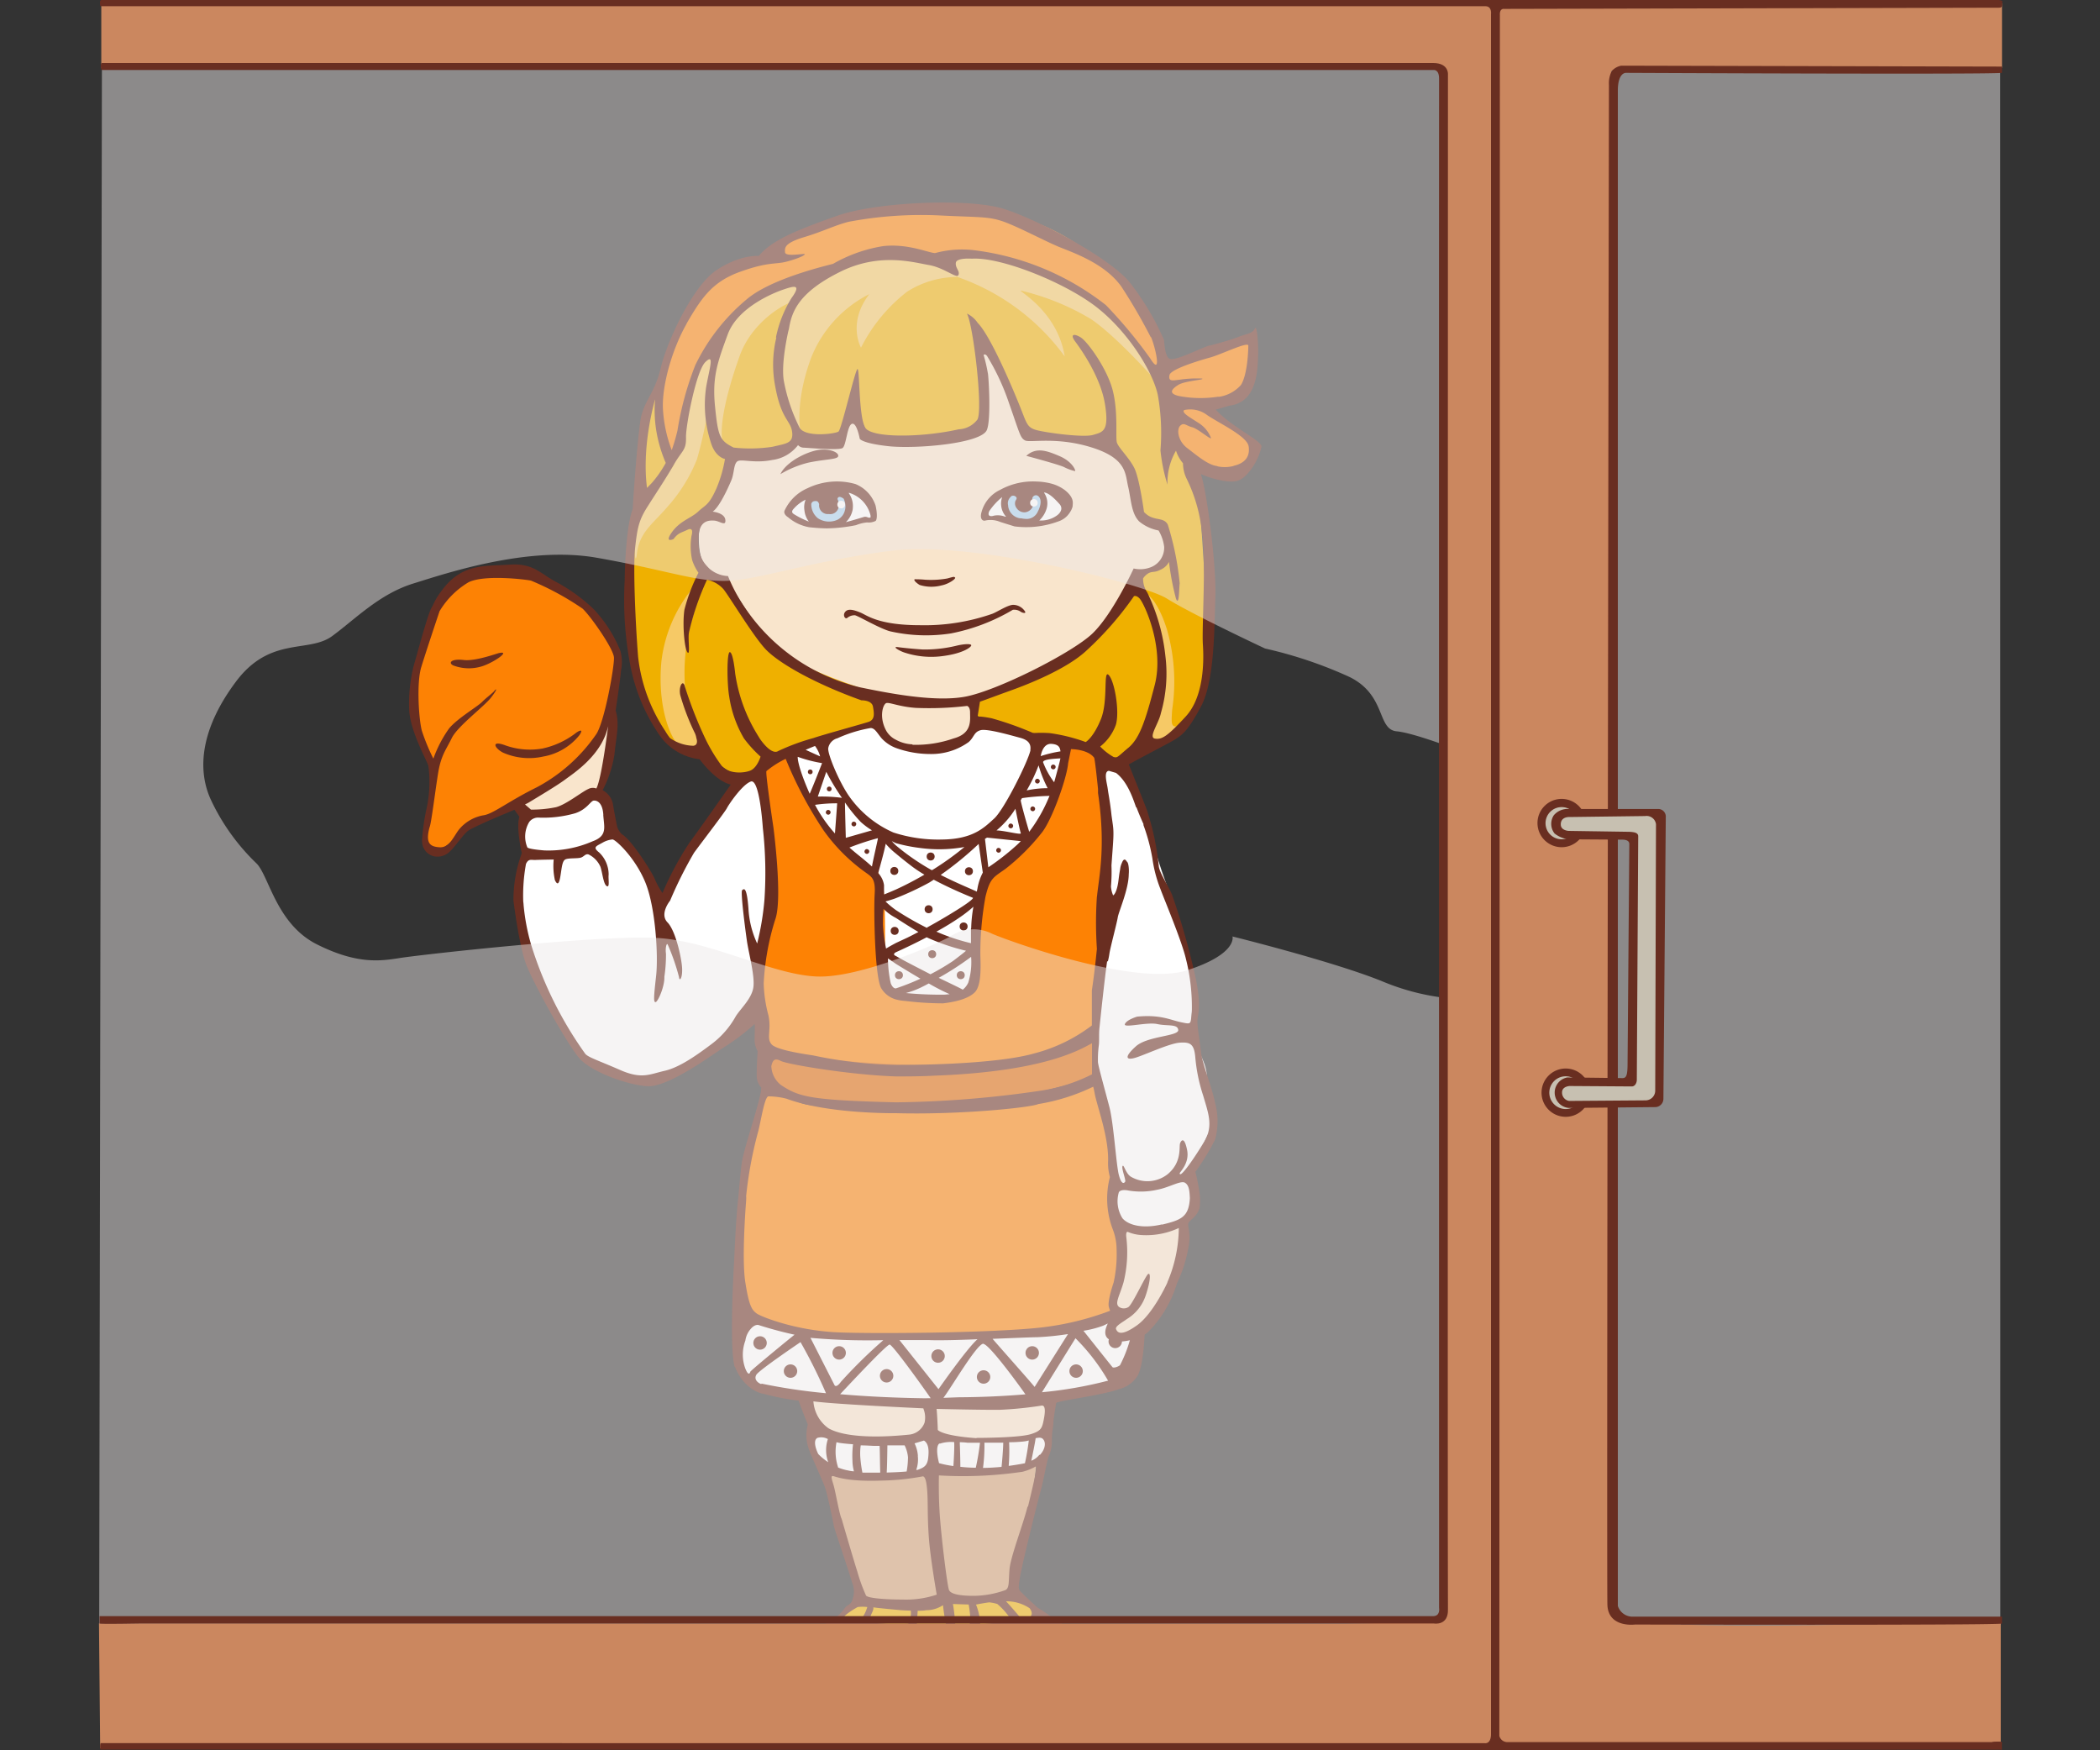 <svg xmlns="http://www.w3.org/2000/svg" width="300" height="250" viewBox="0 0 300 250"><rect x="0" y="0" width="300" height="250" fill="#333333" stroke="none"/><g data-name="Слой 24"><path fill="none" opacity=".48" d="M0 0h300v250H0z"/><path d="M105.32 191s-.19 3.07.64 4.41 1.36 2.84 3.52 3.18 28.88 2.73 38.74 1.53 12.29-2.44 12.5-2.88 2.12-5.32 2.12-5.51-1.25-.72-1.57-.68-3.35.17-3.09-.85 1-1.7.64-1.82-18.35 2.82-30.43 2.52a126 126 0 0 1-21.4-2.44 3.63 3.63 0 0 0-1.67 2.54z" fill="#fff"/><path d="M86.88 102.47a71.87 71.87 0 0 0 1.31-7.37 13.26 13.26 0 0 0-2.33-6.19c-1.12-1.21-7.48-6.7-10.89-7s-9.72-.15-10.97 2.16a89 89 0 0 0-4.37 11.36c0 .81-.81 4.64-.21 5.85s.13 4.13 1 5.51 1.55 2.52 1.4 3.94-1.27 7.93-1.14 9.07.34 2.2 1.06 2.12a8.24 8.24 0 0 0 3.26-2.25c.7-.85 3.56-2.42 5.21-3.22a89.2 89.2 0 0 0 9.07-5c2.2-1.45 6.42-6.65 7.6-8.98z" fill="#fd8204"/><path d="M86.08 112.3s1.55-8 1.36-8.86-2 2.86-3.69 4.41-9.09 6.55-9.28 6.7.25 1.1.42 1.36 3.92-.34 5-.25 5.72-2.87 6.19-3.36z" fill="#f9e5cc"/><path d="M106.89 111.32s-7.46 8-8.73 10.68-3.56 7.21-3.56 7.21-2-4-3-5.59c0 0-2.73-3.73-3.22-4.11s-1.48-4.75-2.29-5.34-4.57 1.83-5.31 1.83-5.23.13-5.55 1a6 6 0 0 0-.42 3.43c.32 1.27-.85 4.87-.68 7s.13 8.88 2.29 12 4.64 8.94 5.76 10.21 5.68 3.56 8.18 4.11 3.54.38 5.38-.55a86.24 86.24 0 0 0 9.92-6.91c1-1.06 1.93-1.59 2.29-3.35s.87-7.52 1.14-8.82a37.3 37.3 0 0 0 .93-6.23c0-1.84-.47-10.45-.76-12.33s-.38-6.33-2.37-4.24z" fill="#fff"/><path d="M104.6 66.19s-.79 4.59-2.33 5.85a5.67 5.67 0 0 0-2.44 4.81c0 2.24.42 4.28 2.31 5.05A3.85 3.85 0 0 1 104 83c.49.7 3.72 6.59 7.29 9.89s14 6.52 14 6.52c.49.07.07 3.3.63 4.56s2.6 3.09 6.73 2.88 5.12-.56 6-2.31a9.14 9.14 0 0 0 .49-4.35l7.93-3c2.67-1.19 11.08-8 11.08-8 1.89-2.45 3.51-6.45 3.86-6.87s3.37-.84 3.79-1.19a5.73 5.73 0 0 0 .7-3.86 3.39 3.39 0 0 0-1.79-2.27s-2-.91-2.88-5.26-3.44-6-4.63-6.31-9.33-.91-9.33-.91c-.35 0-1.33-.77-2-2.67S141.08 50 141.08 50c-1.61-1.89-.49 5.4-.7 7.65s.49 3.93-3.16 4.84-11.15 1.05-12.41.56S122 59.1 122 59.1s-1.29 3.44-3 4.22-4.46-.57-4.46-.57a4.78 4.78 0 0 1-3.65 2.45c-2.78.5-5.8-.48-6.29.99z" fill="#f9e5cc"/><path d="M113.46 107.43l4.83-1.78s6.27-2.6 7-2.16 1.1 2.44 4.45 3.18 5 .36 6-.21 3.09-2.35 3.64-2.67 6.27.42 6.82.72 5.13 1.29 5.38 1.36 1.08.11 1.1.47-2.18 9.21-3.8 11.63-7.4 6.64-7.93 7.43-1.86 5.24-1.5 7.68-.81 8.39-.81 8.39a23 23 0 0 1-8.43 1.1c-2.08-.36-4.17-1.38-4.37-2.5s-.15-13.12-.38-13.77-2-2.23-3.69-3.48-7.33-9.75-8.05-12.33-.26-3.06-.26-3.06z" fill="#fff"/><path d="M96.37 64.67c.63-.38 1.63-3.67 1.82-6.1a18.46 18.46 0 0 1 2.74-8 55.48 55.48 0 0 1 5.4-6.66 15.86 15.86 0 0 1 7.36-3.65c2.6-.49 6.1-2.45 9-3.3s7.29-1.33 10.45.07a9.47 9.47 0 0 1 5.12-.84 56.28 56.28 0 0 1 15.34 4.91c5.12 2.67 10.1 10 10.66 11.5s2.88 8.1 3.3 9.64 1.75 4.11 3.86 4.6 5.05 1.22 6.1.17 2-2.25 1.93-2.88-7.26-5.42-8.1-6.05 4.49-.38 6-1.79 2-4.79 1.8-6.61-1.59-1.56-1.59-1.56-11.43 4.28-11.71 3.65-1.82-7-3.65-9.19-8.95-10.95-20.2-12.21-22.44.56-26 2a22.48 22.48 0 0 0-6.17 3.93s-4.77.91-6.73 2.6-6.17 6.94-7.29 11-2 8.56-.91 11.71.62 3.55 1.47 3.06z" fill="#fd8204"/><path d="M140.54 73.15s2.11-3.35 5-3.7 4.35.07 5.4 1.19 2.17 1.82 2 2.45-1 1-3.09 1.33-2.85 1.08-4.85.35-4-.92-4.46-1.62z" fill="#fff"/><path d="M143.58 70.95a2.5 2.5 0 0 0 .56 2.67c1.05 1.33 3.09.84 3.58.63a2.23 2.23 0 0 0 1.47-2.1c-.07-1.26-.14-2.38-.63-2.53s-3.92-1.06-4.98 1.33z" fill="#a9d2f1"/><path d="M112.88 72.9s2-2.71 4.74-3 4.19.07 5.21 1.15 1.94 1.73 1.89 2.37c-.06.81-.95.95-3 1.29s-2.71 1-4.74.61a7.16 7.16 0 0 1-4.1-2.42z" fill="#fff"/><path d="M115.85 71.55a2.41 2.41 0 0 0 .54 2.57c1 1.29 3 .81 3.45.61a2.15 2.15 0 0 0 1.42-2c-.07-1.22-.14-2.3-.61-2.44s-3.78-1.04-4.8 1.26z" fill="#a9d2f1"/><path d="M152.51 106.73c-.06.2-.91 7.93-3.65 11.22s-7.36 6-7.93 7.43-1.19 11.15-1.47 13 .07 2.74-2.74 3.51-7.65.07-8.77-.28-1.33-1.33-1.47-2.81.14-11.36-.42-12.48-.49-2-1.12-2.31-5.34-3.39-6.78-5.33a45.23 45.23 0 0 1-5-10.13c-.42-1.75-2.48 0-2.9.52s-1.58.28-1.51 2.6.87 13.76 1.29 15.72-2.14 13.44-1.72 15.19.88 7.1 1.23 7.52 9.61 1.89 16.13 2.24 21.53-1.12 24-1.82 6.31-2.67 6.94-3.37a3.5 3.5 0 0 0 1.05-2.95c-.21-1.26.17-9.78-.18-12.3s.31-12 .59-15.07a24.11 24.11 0 0 0-.9-8.05c-.39-1.35-3.62-5.35-4.67-2.05z" fill="#fd8204"/><path d="M94.57 54.4l-2.45 6.24c-.56 2.95-1.33 11.64-1.33 11.64-.35 2.67-1.49 6.54-1.21 9.2a116.48 116.48 0 0 0 .7 11.74c.63 4.49 2.09 9.28 4.2 11.53s3.6 2.8 4.3 2.73 2.25-.13 2.88.64 3.09 2.88 4.49 2.6 3-.27 3.25-1.11 1.91-1.45 2.75-1.8 8.26-3 9-3.26 3.64-1.17 3.92-1.59 1.31-3-.09-3.88-12.46-3.49-16.53-8.82-4.87-7.94-4.87-7.94-3.84-.54-4.54-2.5a8.34 8.34 0 0 1 .65-5.82c.56-.91 2.11-2.64 2.39-3.27s2.17-5.21 2.59-5.7-.56-.84 1.19-.84 4.21.49 5.75-.21 2.95-2.31 3.65-2.1 3.3.49 3.3.49c1.79.66 3.3-4.84 3.51-4.84s1.68 4.77 2.31 4.84 7.36.91 11.29-.14 4.77-2.81 4.77-2.81c.49-1.4.14-9-.35-9.89s2 .91 2.38 2.31 3.94 9.49 5.06 10.26 7.9.11 10 1.17 1.77.7 3 2.74 1.19 5.61 1.75 6.59 3.86 2.16 4.35 3.7a5 5 0 0 1-.42 4.09c-.63 1-2.5 1.1-3.41 1.59s-2.61 5.61-5.55 8.2-10.63 7.31-14.25 8.37-4.36.67-4.29 1.3-.21 2.24 2.38 3.16 8.42 2.47 9.47 2.68a13.77 13.77 0 0 1 5.21 1.42c2.31 1.26 3.22 2 3.78 1.83a68.78 68.78 0 0 0 6.75-3.06 15.43 15.43 0 0 0 5.55-7c.7-2.24.65-11.75.3-15.82s-.63-13.33-1.75-15.78a17.21 17.21 0 0 0-2.67-4c-.14-.28-1.75-8.77-2-9.12s-6-8.56-8.77-10.73-11.43-6.66-19-6.94-12.41-.28-12.91-.14-10 4.14-11.29 4.28-5.89 2.24-5.89 2.24c-2.1 2.17-6.1 6.66-6.59 7.29a6.94 6.94 0 0 0-2.1 4c-.21 2.17-1 3.18-1.82 8.76-.31 2.07-2.31 2.75-2.31 2.26s-2.51-7.69-.48-10.78z" fill="#efb000"/><path d="M136.74 39.56a13.44 13.44 0 0 0-7.15 2.1 23.48 23.48 0 0 0-6.59 8s-2-3.51 1.19-7.65a17.3 17.3 0 0 0-8.35 9.19c-2.38 6.52-1.47 10.52-1.47 10.52s-2.24-3.86-2.53-6.45a25.51 25.51 0 0 1 1.82-12.06c.42-.84-5.89 1.75-8 7.65s-2.87 10.23-2.45 12.14c0 0-1.33-.49-1.47-3.09s-.56-1.33-.56-1.54a66 66 0 0 1-1.61 7.22 22.73 22.73 0 0 1-4.28 6.87C93.39 74.7 91.36 76 91 79s-.7-3.72.7-6.45 4.21-5.26 4.56-6.17.93-4 1.42-5.66 1.17-6.13 2.85-9.21 5.19-7.65 8.28-9.4a23.25 23.25 0 0 1 7.19-2.34s7.36-4.14 10.66-3.65 8.61 1.41 10.08 3.44zM136.25 37s3.72-.84 9.47 1A43.14 43.14 0 0 1 159 45.31c2 1.75 5 6.87 5 6.87l.77 1.82s-5.33-6-8.91-8.42a35.35 35.35 0 0 0-10-4.07c-.63-.07 5.19 2.81 6.24 9.4a31.84 31.84 0 0 0-15.36-11.36zM99.33 83.57a20.11 20.11 0 0 0-4.84 10.87c-.63 6.45 1.33 11.5 2.88 12.34s2.6.28 2.6-.77-1.75-5.4-2.1-7.79a27.74 27.74 0 0 1 .91-9.47c.69-1.88 1.6-6.93.55-5.18zM163.1 84.49s1.89.07 3.58 5.33a26.94 26.94 0 0 1 .77 11.57c-.14 2.1-.14 2.45.84 2.38s-1.89 1.89-2.88 2.31-1.75-.14-1.47-1.05 2-5.61 2.31-7.15-.49-7.08-1.19-8.84-1.96-4.55-1.96-4.55z" fill="#f6c966"/><path d="M109.18 152.54A4.05 4.05 0 0 0 112 156c2.68.89 7.69 1.94 18.82 2.1s24-3.73 25-4.13.21-.24.45-2.08.63-2.44.21-3.62.63-1.05.13-1.13-6.94 4.55-17.46 5a174.79 174.79 0 0 1-23.69-1.14c-3.42-1-4.58-1-4.89-.58s-1.23 1.17-1.39 2.12z" fill="#e16702"/><path d="M107.53 162.3s.37-5.58 2.05-6.37 2.63 1 5.21 1.73 13.67.79 23.14.16 15.54-2.66 17-3.31 2.1-1.81 2.84-1.21 3.1 8.1 3.1 8.1c.29 2.92.79 10 1.42 14.1s.53 8.47-.47 9.52-3 3.94-10 4.7a250.25 250.25 0 0 1-26.49 1.28c-3.71-.21-11.68-.84-14.83-1.74s-4.26-1.26-4.92-6.44a37.32 37.32 0 0 1 .32-10.91c.2-1.12 1.63-9.61 1.63-9.61z" fill="#fd8204"/><path d="M115.39 200.43c0 .19.89 3.31 2.26 4.1s8.15 1.5 9.57 1.42a33.8 33.8 0 0 0 5.26-1.37s1.92 1.16 9 1.26 8.1-2.42 8.1-2.42a21 21 0 0 0-.11-3.37c-.18-.13-8.84.66-16.94.42s-17-.95-17-.95-.2.09-.14.91z" fill="#f9e5cc"/><path d="M115.79 205.39a4.62 4.62 0 0 0 1.79 3.42c1.81 1.68 5.5 2.08 8.1 2.21s7.42-1.21 7.42-1.21 9.5.66 11.78.47 4.26-2.74 4.26-2.74.66-1.68-.21-2.16-4.45.37-6.26.37-9.6-.45-10.1-.58a23.54 23.54 0 0 0-4 .26 73.2 73.2 0 0 1-9.78-.21c-3.03-.35-2.87-.64-3 .17z" fill="#fff"/><path d="M117.91 211l4.47 15.52s-.16 1.5 2.05 2.05a25.54 25.54 0 0 0 8.31.21 17.82 17.82 0 0 1 2.84-.42s7.34-.45 8.21-.95 1.24-3.18 1.26-3.37 2.1-9.65 2.47-11.1.6-4.94.63-4.63-.21 1.26-4.63 1.58a98.5 98.5 0 0 1-10.52-.05 25 25 0 0 1-8.21 1.05c-4.43-.24-6.85-1.03-6.88.11z" fill="#d2a274"/><path d="M122.47 229s-2.66 2.66-3.16 3.05-3.76 2.24-4.68 4.58-1.16 4.5-.37 5.84a5.82 5.82 0 0 0 4.31 3 26.47 26.47 0 0 0 7.63 0 81.23 81.23 0 0 0 8.26-2.89c.79-.32 2.18.76 2.42.95a32.21 32.21 0 0 0 8 2.05 17.5 17.5 0 0 0 8.78-2c1.71-.95 2.89-1.95 2.89-3.79a6.78 6.78 0 0 0-2.58-5.31 57.28 57.28 0 0 0-6-4c-.37-.53-1.6-2.08-2.21-2.21s-3.66.34-5.16.42-9.42.42-9.42.42c-.35.04-7.89-.77-8.71-.11z" fill="#efb000"/><path d="M169.07 175.36a20.05 20.05 0 0 1-.74 5.58 33.22 33.22 0 0 1-4.42 8.15 5.39 5.39 0 0 1-4.16 1.63c-.5-.16-.79-1.16-.79-2.1s.63-2.18.39-3.21.37-2.45.85-4.58-.11-5.5.24-5.84 2.79 1 3.79.74 4.1-1.84 4.84-.37z" fill="#f9e5cc"/><path d="M156.59 146.88s1.4-12.48 1.4-13.54.42-11.5.28-14.38-.7-10-.7-10-.63-2.6 2 0c.36.36 3.44 3.65 4.14 7.08a69.09 69.09 0 0 0 3 10.45 98.42 98.42 0 0 1 3.65 12.91c.28 2.1-.28 5.12-.07 7.58s1.89 4.21 2.1 6.45 1.89 6 .42 8.21c-.88 1.35-1.06 2.82-2.17 4.05a5.45 5.45 0 0 1-.73 1.77 4.46 4.46 0 0 1 .37 3.52c-.66 1.24 0 3.54-3 4.17s-6.43.47-6.82-.14a8.65 8.65 0 0 1-1.38-3.19c-.05-1 .45-2.16.37-3.1s-.37-2.26-.37-2.89c0 0 .07-.1.18-.16a33 33 0 0 0-.83-5.78 79.86 79.86 0 0 1-2-10.11 14.88 14.88 0 0 1 .16-2.9z" fill="#fff"/><path d="M119.72 65.22c.21-.43-.69-1.06-2.34-1s-5 1.59-5.9 3.51a14.48 14.48 0 0 1 4-1.65c2.32-.49 4.02-.44 4.24-.86zM153.57 67.29c.16 0-.32-1.33-2.18-2.13s-3.35-1.33-4.78-.05c0 0 4.41 1.17 5.37 1.59a6.53 6.53 0 0 0 1.59.59zM131.37 83.55a5.63 5.63 0 0 0 3.12.07c1.1-.21 2.13-1 1.95-1.13s-.11-.14-1.13.14a13.51 13.51 0 0 1-3.08.18 15.11 15.11 0 0 0-1.56-.07c-.18.1.14.46.7.81zM136.76 92.2a19.14 19.14 0 0 1-4.92.57c-1.81-.11-3.44-.32-3.44-.32-1.1-.18 0 .46.67.71a12.23 12.23 0 0 0 5.74.53c2.91-.39 4.07-1.35 3.93-1.56s-1.1-.13-1.98.07zM144.76 86.39c-.78 0-2.27 1-3 1.28a29.32 29.32 0 0 1-10.31 1.63c-6 0-7.58-1.42-8.54-1.81s-1.74-.6-2.16-.11 0 1.17.32.85a1.62 1.62 0 0 1 1.06-.35c.46.07 3.86 2.09 5.24 2.34a23.28 23.28 0 0 0 8.5.25 27.67 27.67 0 0 0 8.82-3.37 1.6 1.6 0 0 1 1.13.28c.14.11.74.32.64 0a2.05 2.05 0 0 0-1.7-.99zM140.8 74.34a3.58 3.58 0 0 1 2.09.21c1 .32 2.05.64 2.05.64a13.21 13.21 0 0 0 6.24-.71 3.14 3.14 0 0 0 2.05-2.13c0-.43.32-1.2-1.1-2.34a5.7 5.7 0 0 0-2-.95 9.2 9.2 0 0 0-2-.28A9.75 9.75 0 0 0 143 69.9l-.15.08a4.94 4.94 0 0 0-2.62 3.12c-.32 1.06.18 1.38.57 1.24zm8.36-4c.79.07 1.82 1.24 2.2 1.66s.39 1-.28 1.56a3.85 3.85 0 0 1-2.55.78h-.06a3.9 3.9 0 0 0 1.06-1.74 2.67 2.67 0 0 0-.38-2.22zm-4.74.56a.57.57 0 0 1 .64 0c.34.24.09.46 0 .66a1.07 1.07 0 0 0 .16 1 1.32 1.32 0 0 0 1.25.61 1.37 1.37 0 0 0 1.13-1c.08-.36-.34-.88 0-1.25a.51.51 0 0 1 .73-.05c.53.46.36 1.38-.07 2.2a1.75 1.75 0 0 1-1.48 1.05 3.82 3.82 0 0 1-.9-.09h-.17a2 2 0 0 1-1.7-1.88 1.23 1.23 0 0 1 .41-1.21zm-3.09 2.1a9 9 0 0 1 1.84-2 2.8 2.8 0 0 0 .55 2.8h-.13a2.89 2.89 0 0 0-1.63-.14c-.45.15-.96.08-.63-.66zM123.88 74.62a2.16 2.16 0 0 0 1.2-.21c.23-.18.26-1.08 0-2.2a5 5 0 0 0-2.87-3.07 9.65 9.65 0 0 0-6.82.58 6.43 6.43 0 0 0-3.28 3.15c-.23.41.15.82.46 1a6.31 6.31 0 0 0 3.05 1.44s1.45.16 2.53.16a22.63 22.63 0 0 0 4.14-.46 5.54 5.54 0 0 1 1.59-.39zm-10.41-1.14l-.07-.06s-.53-.23 0-.77a5.37 5.37 0 0 1 1.69-1.28 2.86 2.86 0 0 0-.17 1.53 3.11 3.11 0 0 0 .63 1.6 12.25 12.25 0 0 1-2.08-1.03zm7.25-.68a2 2 0 0 1-1.13 1.46 2.9 2.9 0 0 1-2.74-.23 2.55 2.55 0 0 1-.95-2.08c.08-.18.18-.41.69-.38.24 0 .37.23.43.45a1.21 1.21 0 0 0 .12.72 1.24 1.24 0 0 0 1.26.68 1.21 1.21 0 0 0 1.36-.83 2 2 0 0 0-.12-1.31s.05-.65.88-.05a2.49 2.49 0 0 1 .21 1.57zm1.1-.13a3.15 3.15 0 0 0-.59-2.26h.13a4.47 4.47 0 0 1 3 3.2c0 .26.08.28-.13.33s-.44-.21-.82-.1-1.63.5-2.57.74a3.37 3.37 0 0 0 .99-1.91z" fill="#692e21"/><path d="M173.66 58.47h.16l1.82-.53a4.08 4.08 0 0 0 1.43-.42c2.6-1.28 2.6-5.16 2.66-6.75s-.16-4.57-.48-3.83-1.28.74-2.44 1.22c-.86.35-2.85.9-3.86 1.17a2.1 2.1 0 0 0-.61.16c-2 .8-4.57 2.07-5.26 1.75s-.74-2.39-.8-2.71a38.12 38.12 0 0 0-4.92-8.24c-2.92-3.51-13.07-8.93-18-10.47s-18.12-1-23.76 1-9.25 3.4-11.21 5.74c0 0-2.55-.27-6 2s-7.12 10.26-8 14-2.5 4.73-2.92 7.6-1 10.63-1.06 12.22a.8.8 0 0 0 0 .28c-.74 1.75-1.12 6.32-1.17 10.26a49.74 49.74 0 0 0 .9 12.6 26.28 26.28 0 0 0 4.07 9.48l.33.45a8.18 8.18 0 0 0 5.41 3s2.18 3.07 4.44 3.62c0 0-5 7.13-5.91 8.31a45.24 45.24 0 0 0-3.84 7.18 11.8 11.8 0 0 1-1.1-2c-.31-.85-3.36-5.68-4.69-6.39a2.84 2.84 0 0 1-.68-1.07c-.11-.51-.51-2.57-.62-3.33a2.88 2.88 0 0 0-1.46-1.9 16.65 16.65 0 0 0 1.69-5.11c.21-2.33.78-4.34.17-6.27 0 0 .72-4.81.76-5.68a6.21 6.21 0 0 0-.08-2.84 19.11 19.11 0 0 0-3.86-6 24.52 24.52 0 0 0-5.34-3.86c-2.2-1.14-3.22-2.71-6.65-2.46s-6.82-.28-9.75 3.81a9.73 9.73 0 0 0-1.24 2.11 2.12 2.12 0 0 0-.16.26c-.64 1.23-2.23 7.33-2.46 8a22.18 22.18 0 0 0-.72 6.44c.08 3.07 2.52 7.31 2.75 8.14a17.89 17.89 0 0 1-.21 5.85 29.36 29.36 0 0 0-.68 4.57 1.46 1.46 0 0 0 0 .48 2.18 2.18 0 0 0 1.7 2 2.5 2.5 0 0 0 2.37-.81c.49-.4 1.86-2.39 2.5-2.84s3.28-1.59 4.24-2c.5-.23 1.43-.58 2.36-1l.72 1c-.5 1.54.34 5.2.34 5.2a19.44 19.44 0 0 0-1.19 6.78s.79 6.39 1.81 9.1 6 11.67 7.69 13.51 6.64 3.7 9.61 3.9 9.35-4.52 10.74-5.42a30.72 30.72 0 0 0 4.52-3.39c.25-.48 0 2.06.11 2.66a3.59 3.59 0 0 0 .4 1.13s-.2 3.16-.11 3.9a2.55 2.55 0 0 0 .62 1.3c.12 1.31-2.51 8.65-2.79 10.88-.2 1.58-.47 4.77-.47 4.77-.33 2.63-.56 8.22-.6 9s-.73 12.36.07 15.25h.05c1.28 3.29 3.9 3.88 4 3.83a33.66 33.66 0 0 0 5.09 1c.3.94 1.31 3.4 1.31 3.4a5.91 5.91 0 0 0 .09 3.35c.13.59 2.07 4.75 2.39 5.7s1 4.2 1.2 5.23a2 2 0 0 0 .06.3c.39 1.37 2.09 6.27 2.61 8.06a3.27 3.27 0 0 1 0 2.44v.08c-.33.67-.63.54-1.09 1.09a4.93 4.93 0 0 1-1.48 1.44 25.09 25.09 0 0 0-4 2.92 10.11 10.11 0 0 0-2.48 6.49A4.92 4.92 0 0 0 115 245a28.94 28.94 0 0 0 11.67 1.31c4-.65 7-3 7.75-3.18s.41.37 2.92 1.26a31.84 31.84 0 0 0 10.32 1.39c3.29-.15 7.05-1.72 8.1-3.66s1.83-4.4.26-6.84-4.4-3.18-5.66-4.18a15.14 15.14 0 0 0-2.09-1.44s-1.48-1.33-2.13-2-.72-.5-.44-2.31 2.57-11 3-12.54.81-4 1.13-4.83a5.42 5.42 0 0 0 .44-2.39c0-1.11.22-1.89.22-2.44s.35-2.42.39-2.74 6.42-1.06 9-2a4.34 4.34 0 0 0 2.56-1.79c.82-1.22 1-4.78 1.09-6a2.92 2.92 0 0 0 .6-.48 16.67 16.67 0 0 0 4-6.81 20 20 0 0 0 1.74-5.7c.24-1.94-.37-2.61 0-3.09s1.05-.73 1.48-1.92a7 7 0 0 0 0-2.32 26.24 26.24 0 0 0-.58-2.92 33.34 33.34 0 0 0 2.82-4.62 10 10 0 0 0 0-5.21c-.43-2.23-1.81-5.53-2-7.17s-.48-3.24-.53-4.36.64-1.65-.16-5.9a102.37 102.37 0 0 0-3.45-12.28c-.48-1.22-1.86-3.24-1.91-4.15a38.15 38.15 0 0 0-1.56-7.56 4.22 4.22 0 0 0-.15-.47c-.69-1.81-2.32-5.83-2.57-6.46 0-.06 3.7-2 5.68-3.06s2.66-1.59 4.62-5.21 1.91-11.16 2.07-15.78c.15-4.45-1.27-15.35-2.09-17.44a14 14 0 0 0 3.4 1c1.65.21 2.23 0 3.14-.9a8.64 8.64 0 0 0 2.13-4c.09-.87-4.46-2.92-6.55-5.34zm-6.59-4.9c.21-1 5.79-2.5 5.79-2.5 1.7-.48 5.47-2.34 5.47-1.7s-.11 4.15-1.06 5.63a5.21 5.21 0 0 1-3.08 1.67h-.22a16.47 16.47 0 0 1-5.58-.11c-1.54-.37-1-1-.05-1.59s4-.74 3.35-.9a16.5 16.5 0 0 0-3.14.16c-.9.09-1.69.36-1.48-.65zm-69-7.33c2.13-3.67 3.67-6 7.71-7.44s4.94-1 6.59-1.43 2.6-.9 2.6-1.06-2.76.43-2.82-.27-.05-1.33 2.76-2.18 4.25-1.65 6.32-2.18a55.8 55.8 0 0 1 13.18-.9c5.26.27 6.75.11 8.88.85s6.11 2.87 8.08 3.67 6.48 2.34 8.82 5.63a78.37 78.37 0 0 1 4.2 7.23h.05c.72 1.75 1.52 5.69-.11 3.05a67.41 67.41 0 0 0-6.33-7.62 38 38 0 0 0-19-7.87 14.67 14.67 0 0 0-5.42.43c-1-.05-3.88-1.38-7.39-1a21 21 0 0 0-7.19 2.54c-5.74 1.43-10.2 3.19-12.44 5.16a28.15 28.15 0 0 0-7.23 9.3 44.28 44.28 0 0 0-2.55 9.35 27.22 27.22 0 0 1-.82 2.8 19.67 19.67 0 0 1-1.26-6c-.12-3.3 1.3-8.39 3.39-12.06zm12.83 2a16.38 16.38 0 0 0-.13 7.07c.85 4.62 2.18 4.73 2.39 6.38s-.85 1.65-2.82 2.13a21.56 21.56 0 0 1-5.53.11c-2-1-2.23-1.59-2.66-5.85s.37-6.38 1.81-10.31 6.7-6 8-6.43 2.66-.9 1.12 1.22a17.12 17.12 0 0 0-2.23 5.63zm30.22 5.06a22.89 22.89 0 0 0-.61-2.62c.13-.05.26-.12.5.17a33.19 33.19 0 0 1 3.14 6.75c1.54 4.36 1.59 4.94 2.29 5.31s4.46-.58 9.51 1 4.78 3.77 5.21 5.58.43 3.83 1.59 5a6.12 6.12 0 0 0 2.76 1.28 6 6 0 0 1 .8 2.34 3 3 0 0 1-1.7 2.82 4.15 4.15 0 0 1-2.66.27s-3 6.54-5.9 9.3-13.55 8.13-18.12 9-11.69-.64-15.09-1.33A27.56 27.56 0 0 1 106 86.16a23.14 23.14 0 0 1-2-3.88 4.31 4.31 0 0 1-2.66-1.06c-1-1-1.65-1.91-1.54-4.57.11-2.29 1.43-2.34 2.23-2.29s1.7.9 1.59-.11-1.81-1.17-1.81-1.17c1-.69 2.23-3.45 2.66-4.46s.32-2.29.85-2.71 2.39.32 5-.21a5.46 5.46 0 0 0 3.68-2.13 1.12 1.12 0 0 0 .74.37c.43 0 5.1.43 5.63.05s.64-3.19 1.33-3.45 1.12 2.13 1.12 2.13.27.64 4.09 1.06 13.35-.35 14.08-2.34c.57-1.39.3-6.86.14-8.08zm15.58 74.76a55.23 55.23 0 0 0 0 7.48c-.19 1.89-.43 4-.72 5.93v5a23.18 23.18 0 0 1-8.26 4c-4.21 1.21-12.73 1.65-19.68 1.63a61.82 61.82 0 0 1-11.88-1.35c-.29-.06-5.14-.68-5.93-1.58s0-2-.45-4.13a19.36 19.36 0 0 1-.68-4.58 36.11 36.11 0 0 1 1.64-9.1c1.1-2.94-.25-13.17-.25-13.17s-1.16-7.71-1-8.05a13.27 13.27 0 0 1 2.75-1.75 57.34 57.34 0 0 0 5.36 10.14 25.37 25.37 0 0 0 6.16 6.16c.79.57 1.33.88 1.19 3.05s0 12.15 1 13.51a3.55 3.55 0 0 0 2.1 1.52 6.62 6.62 0 0 0 1.29.2 43.8 43.8 0 0 0 5.39.34c1.2-.14 3.47-.5 4.54-1.59s.78-4.5.78-5.49a44.94 44.94 0 0 1 .74-8.18c.64-2.59 1.06-2.69 2.83-3.93a30.4 30.4 0 0 0 5.14-5.1c1.49-1.77 3.65-7.87 3.83-10L153 107s2.39 0 3.3 1.22c.13.18.56 4.47.56 4.47v.58c1.14 7.73.14 11.9-.15 14.8zM156 149v4.45a24.14 24.14 0 0 1-7.62 2.38 151 151 0 0 1-20.38 1.62c-12.35-.3-13.88-.79-16.43-2.47a3.59 3.59 0 0 1-1.38-2.71c.2-.82.45-1.21 1.36-.73s9.88 2 16.46 2.21c1.67 0 3.5 0 5.51-.11 15.14-.56 20.48-3.51 22.48-4.64zm-38.56-40s-1.29 3.32-1.77 4.38c-1.84-4.17-1.71-5.28-1.71-5.28a19.53 19.53 0 0 0 3.48.9zm-2.37-1.89q.65-.28 1.36-.56a4.33 4.33 0 0 1 .73 1.49s-1.38-.62-2.09-.95zm1.75 6.7l1.22-3.57a33.51 33.51 0 0 0 2.24 3.72 21.66 21.66 0 0 0-3.46-.18zm2.77 1c0 .12-.23 3.13-.31 4.24a20.35 20.35 0 0 1-2.85-4.09 21.62 21.62 0 0 1 3.16-.22zm1.24 4.86s-.11-3.78-.12-5.05a22.68 22.68 0 0 0 2.26 2.79 10.41 10.41 0 0 0 1.6 1.19zm4.58.11c0 .16-.77 3.4-.84 4-.44-.41-.93-.82-1.42-1.22s-1.08-.86-1.8-1.5a36.34 36.34 0 0 1 4.06-1.34zm7 12.75A43.39 43.39 0 0 1 128 130a13.35 13.35 0 0 1-1.5-1.24c.55-.16 1.25-.37 1.5-.48a41.37 41.37 0 0 0 4.77-2.23l.62-.4c2.28 1.22 4.71 2.23 5.61 2.59 0 .11-.27.42-1.52 1.24s-3.24 2.01-5.03 2.99zm.06 1.39a30.54 30.54 0 0 0 5.53 1.88c-.25.25-1.84 1.45-1.84 1.45a32.16 32.16 0 0 1-3.24 1.91c-1.93-1-3.91-2-4.93-2.61 0 0-.61-.21 0-.54.8-.36 2.52-1.15 4.4-2.14zm-4.47-2.8c.94.61 2.15 1.38 3.2 2-.62.33-1.17.61-1.58.81l-1.61.75s-.93.49-1.43.81a22.94 22.94 0 0 1-.45-3.4c0-.58 0-1.41.09-2.27a7 7 0 0 0 1.78 1.3zm0 6.56c.92.57 2.2 1.35 3.49 2.11a33.13 33.13 0 0 1-3.49 1.38s-.41.13-.75-.72a17 17 0 0 1-.4-3.56zm3.63 3.33c.31-.15.67-.33 1.05-.54a29.61 29.61 0 0 0 3 1.54c-.25 0-.5.05-.76.06a52.06 52.06 0 0 1-5.51-.23 12.06 12.06 0 0 0 2.25-.84zm2.47-1.34a41.25 41.25 0 0 0 4.63-3 9.89 9.89 0 0 1-.41 3.69 2.78 2.78 0 0 1-.78 1c-.54-.31-1.89-.94-3.41-1.68zm4.61-7.09v2.14a28.85 28.85 0 0 1-4.94-1.65 38.06 38.06 0 0 0 3.46-2.12 18.86 18.86 0 0 0 1.83-1.44 20 20 0 0 0-.32 3.08zm-4.3-7.63a47.12 47.12 0 0 0 5.4-4.41l.59 4.1a7.53 7.53 0 0 0-.77 2.31l-.09.4c-.72-.35-2.69-1.13-5.1-2.35zm-1.26-.68h-.08a33.15 33.15 0 0 1-5.09-3.52s-.32-.3-.58-.6l.58.28a22.8 22.8 0 0 0 3.39.68 20.19 20.19 0 0 0 6.41-.13 41.2 41.2 0 0 1-4.59 3.29zm-5.15-2.34c.57.48 1.31 1.08 2.25 1.8a18.7 18.7 0 0 0 1.81 1.2c-1.59.93-3 1.63-4.07 2.12 0 0-1.09.48-1.7.71v-1.33a3.18 3.18 0 0 0-.83-1.72c.21-.81.81-2.86 1.07-4.19a10.38 10.38 0 0 0 1.47 1.41zm17.83-2.93c.12.31-2.26-.36-3.47-.39a13 13 0 0 0 2.7-3.09c.16.79.65 3.2.77 3.48zm0-4.71l.17-.29a32.84 32.84 0 0 1 3.93-.32l-.19.45a22.41 22.41 0 0 1-2.71 4.68c-.34-1.1-1.08-3.73-1.22-4.51zm0 5.85c-.18.19-.37.38-.57.56a35.31 35.31 0 0 1-4.07 3.18l-.48-4.06.29-.18zm4.76-8.41a11.54 11.54 0 0 1-1.58-2.86c0-.45 1.76-.5 2.48-.55-.11.55-.49 1.97-.9 3.43zm-1.92-3.73c.11-.6.47-1.83 1.55-1.75s1.2.55 1.28 1.07a17.68 17.68 0 0 0-2.83.68zm1 4.58a14.09 14.09 0 0 0-3 .32 23.83 23.83 0 0 0 1.7-3.58 17.42 17.42 0 0 0 1.29 3.25zm-2.46-5.42c-.35 1.62-3.75 8.45-5.18 9.75s-3 2.94-7.4 3a20.73 20.73 0 0 1-7-1 15.2 15.2 0 0 1-6.43-5.33c-1.41-2.09-3-5.93-2.88-6.72a1.79 1.79 0 0 1 1.31-1.41 19.14 19.14 0 0 1 4.74-1.46c.62 0 .95.73 1.57 1.46a5.32 5.32 0 0 0 2.06 1.39 14.46 14.46 0 0 0 4.9.86 9.12 9.12 0 0 0 5.47-1.7c.8-.69.74-1.43 1.7-1.7s4.57.8 5.58 1.06 1.7.72 1.54 1.79zM128 105.67a3.2 3.2 0 0 1-.43-.25 3.23 3.23 0 0 1-.94-1c-1.12-2-.48-3.88 0-4s1.86.53 4.2.69a46 46 0 0 0 7.33-.28c.2.08.42.31.42.92 0 1.12.32 3-2.34 3.72a16.42 16.42 0 0 1-5.92.91l.07-.06a5.29 5.29 0 0 1-2.39-.65zm-34.4-48.8a18.42 18.42 0 0 0 .16 4.68 19.57 19.57 0 0 0 1.35 4.57 16 16 0 0 1-2 2.87l-.68.7c-.13-1.02-.73-5.74 1.19-12.82zm9.58 52.62a23.64 23.64 0 0 1-2.46-4.07 59.08 59.08 0 0 1-2.9-7.42c-.27-1-.9.05-.64 1.28a32.58 32.58 0 0 0 2 5.26 2.69 2.69 0 0 1 .3.88s.38 1-.43 1.1a6 6 0 0 1-3.33-1.1 8 8 0 0 1-.68-1 23.83 23.83 0 0 1-3.88-10.58c-.37-4.62-.74-12.75-.43-15.57s.53-3.93 1.7-5.79 2.71-4.15 3.83-6.11S98 64.33 98 62.72a1.86 1.86 0 0 0 0-.27v-.09c0-1.73 1.46-9.39 2.77-10.65s.64.64.11 3.56a17.39 17.39 0 0 0 .69 8c.64 2.07 2 2.29 2 2.29a19 19 0 0 1-1.22 4.2c-1.12 2.5-1.59 2.34-2.6 3.3S97.18 74.36 96 76s.21 1 .21 1c.69-.9 1-.85 2-1.33s.58.85.58.85a9.13 9.13 0 0 0 .09 3.48 7.17 7.17 0 0 0 .9 1.81 25.23 25.23 0 0 0-2 5.26c-.32 2 0 5.63.43 6.11s.05-1.81.21-2.82a38.28 38.28 0 0 1 2.58-7.55 4.31 4.31 0 0 1 2.34 1.33c.85 1.06 4.09 6.43 5.9 8.45s7 5 13.82 7.44c0 0 1.49-.05 1.65.9s.32 1.86-.64 2.18-6.63 1.87-7.87 2.31a31.25 31.25 0 0 0-5 1.84c-1.07.71-2.71-1.84-2.71-1.84l-.07-.13a23.06 23.06 0 0 1-3.4-9.14s-.27-2.87-.74-3-.43 4.52-.11 6.32a16.59 16.59 0 0 0 2.11 6 17.7 17.7 0 0 0 2.37 2.6s-.47 1.6-1.47 2-2.99.46-3.98-.58zm-17 6.89c.11 1.75.65 3-1.53 3.79a15.72 15.72 0 0 1-6.89 1.3c-2.49-.2-2.43-.45-2.43-.45a4 4 0 0 1 .28-3.62 1.58 1.58 0 0 1 1.3-.62 16.48 16.48 0 0 0 5.26-.62c1.72-.57 2.2-1.78 2.66-1.81s1.25.28 1.36 2.03zm-1-3.76a1.38 1.38 0 0 0-1.14.08c-.88.37-3.16 2.23-4.63 2.6a17 17 0 0 1-3.56.34l-.85-.74c.26-.12.49-.24.68-.36 1.12-.68 3.9-2.33 5.09-3.22s5.38-3.56 6.15-7.84c-.02-.1-.92 7.63-1.73 9.15zm-16.11 3.83a5.83 5.83 0 0 0-3.35 1.86c-.81.87-1.4 2.78-2.88 2.71s-2.06-.64-1.48-2.84c.25-.49.81-5.19 1.23-7.76s1.14-3.33 1.95-5 4.58-4.47 5.59-5.76.78-1.36.51-1-1.08.91-1.78 1.61-3.48 2.31-4.7 3.77a17.52 17.52 0 0 0-2.25 4.32 28.69 28.69 0 0 1-1.65-4c-.42-1.57-.78-6.78-.08-9.07s2.55-7.81 2.62-8a12 12 0 0 1 4.11-4.11c2.25-1.14 8.14-.42 8.94-.25a40.32 40.32 0 0 1 7.37 4c1.1 1 4.43 5.72 4.49 7s-1.31 9-2.5 10.89a23.92 23.92 0 0 1-8.52 7.63c-4.15 2.05-6.21 3.79-7.61 4zm39.09 18.3a13.54 13.54 0 0 1-1.24-5c-.25-3.22-.65-2.8-.9-2.6s.42 5.42.68 7.23 1.21 5.2.9 6.78-1.78 2.88-2.49 4a12.59 12.59 0 0 1-3.5 4c-2.15 1.61-4.55 3.31-6.67 3.79s-3.25 1.24-6.33-.11-4.58-1.81-5-2.32a54.41 54.41 0 0 1-7.74-15.6 29.94 29.94 0 0 1-1.07-5.64 4.65 4.65 0 0 0-.05-.5 25 25 0 0 1 .39-5.38c.37-.79.73-.54 1.36-.57s2.6-.06 2.6-.06a9.43 9.43 0 0 0 .17 2.94c.34.71.59.65.79-.57s.25-2.12.68-2.37 1.78-.11 2.26-.28.62-.57 1.07-.45a3.52 3.52 0 0 1 1.7 1.75c.28.76.42 2.49.9 2.77s.2-1 .28-1.64a4.36 4.36 0 0 0-1.36-3.16c-1-.79-.37-.9.51-1.41a3.52 3.52 0 0 1 1.41-.45c.48.06 3.25 2.63 4.69 6.16s1.86 10.4 1.53 13.34-.4 3.81-.06 3.73 1.3-2.26 1.24-3.62a21.16 21.16 0 0 0 .23-3.28c-.11-.76.06-1.53.23-1.36a30.73 30.73 0 0 1 1.63 4.68c.06.68.48.23.45-1.13s-.9-5.45-2.09-6.67.37-3.11.37-3.11a58.46 58.46 0 0 1 3.42-6.84c1.13-1.54 4.44-5.85 4.69-6.36s2.19-3.38 3.42-3.81 1.68 6.12 1.72 6.67a57.47 57.47 0 0 1 .23 10.17 39.3 39.3 0 0 1-1.04 6.28zm-1.57 36.63a2.35 2.35 0 0 0 0-.52 57.82 57.82 0 0 1 1.68-9.09c.4-1.4.91-5 1.48-5.17a10.41 10.41 0 0 1 2.63.34C118.35 159.15 128 159 128 159c9.27.25 19.26-.81 20.32-1.3a28.6 28.6 0 0 0 7.85-2.48c.08.27.15.59.22 1 .37 1.91 2 6.16 1.91 9.62a7.31 7.31 0 0 0 .26 2.28 12.34 12.34 0 0 0 .38 7.4 8 8 0 0 1 .57 2.82 18.81 18.81 0 0 1-.42 4.85s-.89 2.57-.69 3.44a4.21 4.21 0 0 0 .19.59 40.68 40.68 0 0 1-10.11 2.42c-7.27.78-24.49.89-29.13.65-5.78-.3-10.65-2.22-11.28-2.7s-1.07-1-1.61-4.53c-.46-3.06-.03-9.52.14-11.68zM144.16 206c.87 0 1.59-.06 2-.1s.55-.09.81-.15a32.77 32.77 0 0 1-.55 3.25c-.8.16-1.58.28-2.32.38a27.18 27.18 0 0 0 .06-3.38zm-4.66-.58c-5-.35-5.53-1.18-5.53-1.18 0-.15-.07-2-.17-3 0 0 6.16.15 9 .13a53.52 53.52 0 0 0 6.05-.61c.48 0 .5.78.26 2s-.37 1.63-1.87 2.09-6.14.53-7.75.53zm1.14.64h2.68c0 .9-.19 3-.24 3.46-.95.09-1.83.14-2.65.15a24.07 24.07 0 0 0 .2-3.67zm-3.52-.06c.61 0 1.08.07 1.08.07h1.8a35 35 0 0 1-.6 3.57c-.83 0-1.57-.06-2.21-.13.01-.7-.05-2.76-.08-3.51zm-2.88.21a5.27 5.27 0 0 1 2.07-.23c.06.68-.07 2.89-.11 3.42a15 15 0 0 1-2.05-.41s-.66-2.39.08-2.83zm.48 23.12a27.88 27.88 0 0 0 .45 2.82c-.88-.35-2.82.14-3.2.14s-1 .11-1-.22.11-1.63.13-2c.4 0 .81 0 1.22-.08a4.27 4.27 0 0 0 2.38-.71zm-3.59-21.38a4.82 4.82 0 0 0-.48-1.79l1.34-.4c.71.43.73 1.5.6 2.54s-.59 1.33-1.52 1.65h-.18a4.43 4.43 0 0 0 .22-2.04zm.89-8.23c-4.71-.07-8.73-.3-12-.58 1.45-1.55 6.64-7.09 7.07-7.09s5 6.39 5.86 7.66zm-12.76-1.79l-3.48-6.84a92.45 92.45 0 0 0 10.41.33 70.07 70.07 0 0 0-6.05 5.94c-.65.9-.89.53-.89.53zm9.23-6.52h4.27c1.21.06 4 0 6.88-.12-1.5 1.29-5.57 7.13-5.57 7.13zm12 .55c.85.09 4.94 5.68 6 7.2-2.74.23-5.94.4-9.57.42l-2.15.08c1.06-1.34 4.83-7.83 5.73-7.73zm7.31 6.14c-.45-.59-5.77-6.56-6-6.87 2.93-.11 5.59-.23 6.35-.23a39.86 39.86 0 0 0 4.42-.45zm-40.62-2.13c-.07.2-.28.57-.7-.48a5.69 5.69 0 0 1 0-4 3.16 3.16 0 0 1 .77-1.68c.64-.75 1.15-.54 1.15-.54s2.36.78 5.11 1.37c-.57.44-6.26 5.1-6.32 5.29zm1.61 1.7h-.12c-.42-.18-1-.65-.62-1.31s6.31-4.66 6.31-4.66a74.42 74.42 0 0 1 3.57 7.14.79.79 0 0 0 .07.16 83.86 83.86 0 0 1-9.2-1.37zm23.12 3.53a3.32 3.32 0 0 1 .17 2 2.62 2.62 0 0 1-2.08 1.7c-5.42.57-9.69.26-11.67-.91a5.16 5.16 0 0 1-2.13-3.83c3.09.43 15.72 1 15.72 1zm-2.2 7.08a11.12 11.12 0 0 1-.19 1.9c-.79.07-1.79.12-2.85.15.06-.7.09-3.06.1-3.88h2.46a4.66 4.66 0 0 1 .49 1.78zm-4 2.06h-2.51a18.33 18.33 0 0 1-.29-2.08 8.07 8.07 0 0 1 .05-1.81c.82 0 1.57.07 2 .07h.7c.04.67.05 2.93.09 3.77zM119.5 206l.36.08c.45.08 1.2.15 2 .21a14.16 14.16 0 0 0-.08 2.36 6 6 0 0 0 .21 1.5c-.36 0-.68-.09-1-.15a7.66 7.66 0 0 1-1.32-.41h.06a7.1 7.1 0 0 1-.23-3.59zm-2.6 1.69c-.22-.41-.85-1.92-.13-2.31a1.93 1.93 0 0 1 1.5.17 5 5 0 0 0 .05 3.3 7.8 7.8 0 0 1-1.42-1.16zm3.41 9.52a.66.66 0 0 0-.06-.2 1 1 0 0 0-.09-.23c-.36-1.06-.81-3.77-1.09-4.69s-.39-1.28-.09-1.26 1.83.83 6.88.65a34.94 34.94 0 0 0 6-.61c.3.09.5.61.61 2.22s0 3.44.22 6.49 1.13 8.19 1.13 8.19a13.78 13.78 0 0 1-4.88.7h-.17c-1.61 0-4.72-.13-5.05-.57a24.15 24.15 0 0 1-1.26-3.48c-.21-.59-1.83-6.09-2.15-7.22zm6.69 20.11c.34.05.49.21.44.63s.07 2 0 2.44-.7.57-1.39.52-5.07.3-5.79-.22-.54-1.09-.44-2.53a3.1 3.1 0 0 1 .32-1.31h2.51c1 0 4.4.48 4.4.48zm-.95-1.11l-4.48-.3s-.83-.24 0-.83a22.47 22.47 0 0 0 1.79-1.65 3.88 3.88 0 0 0 .55-.69h2.32a5.91 5.91 0 0 1 2.31.35c.22.26-.24.91-.57 1.57a6.06 6.06 0 0 0-.44 1.7zm.44-4.27c-.81-.13-2.16 0-2.22-.57s.63-1.37.48-1.79c.44.09 3.74.39 3.74.39s.68.07 1.62.08a3.19 3.19 0 0 1-.36 1.88 26.31 26.31 0 0 1-3.27.01zm-5.75-1.22a12.76 12.76 0 0 1 1.79-1.18 5.67 5.67 0 0 1 1.37 0 5.42 5.42 0 0 1-.81 1.66 1.14 1.14 0 0 1-.77.48H122c-1.4-.2-1.55-.68-1.27-.96zm-3.48 3a5.93 5.93 0 0 1 3.7-1.09c.37 0 .93.07 1.43.08a6.32 6.32 0 0 0-1.47 1.36 12.27 12.27 0 0 1-1.2 1.49 10.16 10.16 0 0 0-3.06 0 4.84 4.84 0 0 0-1.83.87 9.2 9.2 0 0 1 2.41-2.7zm-3.25 5.4a3.12 3.12 0 0 1 1.12-1.83 4.93 4.93 0 0 1 3.61-.78.82.82 0 0 0 .42.18c.12.13 0 .3-.07.65-.09.52-.22 2.29-.39 2.92s-1.35.39-1.35.39c-2.21-.56-3.04-1.16-3.35-1.52zm6 5.55a7.2 7.2 0 0 1-2.7-.55c-2.13-.94-2.83-2-3.18-3a4.15 4.15 0 0 1-.14-.53 12.21 12.21 0 0 0 3 .79c.87.13 1.5.09 2 .22s1.11 2.22 1.18 2.66a.34.34 0 0 1-.17.42zm2.57-.15h-.45a6 6 0 0 1-2.08-2.86 61.87 61.87 0 0 0 7.71.26c.35.73.78 1.59 1 1.92a14.81 14.81 0 0 1-6.16.68zm7.14-1c-.24-.44-.76-1.74-.76-1.74l1.11-.13c.91-.11 3.06-.59 3.82-.76a8.46 8.46 0 0 1-4.15 2.68zm5.31-5.09a10.9 10.9 0 0 1-.34 1 8.87 8.87 0 0 1-4.19 1.22c-1.76 0-2-.37-2.13-1.09a2.51 2.51 0 0 1 .22-2c.3-.26 1.31.11 2.79.22a22.77 22.77 0 0 0 3.82-.24 6.54 6.54 0 0 1-.15.93zm.31-2.14a9.18 9.18 0 0 1-3.92.48c-1.22-.17-2.59 0-2.83-.44a3.4 3.4 0 0 1 .65-2.57c.59-.91 2.44-1 3.79-.87a10.07 10.07 0 0 1 2.34.44 21.25 21.25 0 0 1-.01 3zm.78-7.18c.31 0 1.41.05 2.26.07a13.77 13.77 0 0 1 .23 1.93 6.65 6.65 0 0 1-.13 1.13c-1.39.31-1.53 1.08-1.26.86a3.44 3.44 0 0 1 1.13-.39 1.57 1.57 0 0 1 1.35.61 4.89 4.89 0 0 1 .61 2.66c-.17.39-1.65.5-2.22.39-.41-.08-1.16-.32-1.55-.44 0-1.34 0-2.77-.07-3.69a24.44 24.44 0 0 0-.33-3.09zm8.3 2.48c-1.3.12-3.07.29-4.39.44a8.25 8.25 0 0 0-.6-2.84s.85-.18 1.89-.32a6.84 6.84 0 0 1 1.15.23 9.93 9.93 0 0 1 2 2.31.16.16 0 0 1-.03.23zm0 .57a.84.84 0 0 1 .19.12c.35.3 2.55 1.87 2.74 2.53s-1.24.5-1.87.61l-1.37.26a5.15 5.15 0 0 0-1.15.09h-1.44a17.21 17.21 0 0 1-.87-2.44c-.1-.33-.12-.7.1-.87 1.18-.05 2.48-.16 3.73-.25zm-2.94 12.14c-.89-.22-3.79-.63-4.4-1.65a4.82 4.82 0 0 1-.56-2c.94.11 4.57.54 4.83 1a3.51 3.51 0 0 1 .19 2.7zm-.09-3.83c-.54.33-3.4-.48-3.4-.48a15.78 15.78 0 0 1-1.54-.71v-.68-1.65c.73 0 3.29 0 3.72.09s.81.17 1.13 1.44.7 1.71.15 2.04zm7.88 2.18a5 5 0 0 1-1.39 1.77 32.51 32.51 0 0 1-5.4 0 4.78 4.78 0 0 0 .13-2.26s-.3-.5.3-.44a52.07 52.07 0 0 0 5.62.13c.93-.07 1 .28.8.85zm.3-3.57c0 1.26-.07 1.65-1.31 2a21.63 21.63 0 0 1-5.05-.13c-.48-.07-.61-.26-.83-1.18s-.48-2.39-.52-2.53-.2-.39.61-.44a26.64 26.64 0 0 0 3.22-.44s1.92-.5 2.55-.17a3.55 3.55 0 0 1 1.4 2.94zm5.59.17v.49c-.15 2-1.79 3.24-4.57 4.18-.24.08-.5.15-.78.22a5.23 5.23 0 0 0 .69-1.43 6.56 6.56 0 0 0 .17-1.35s3.2-.06 4.56-2.07zm-1.93-4.61a5.45 5.45 0 0 1 1.81 3.28 7.68 7.68 0 0 1-2.16 1.73c-1.13.48-2.31 1.22-2.53.3a2.3 2.3 0 0 0 .09-1.31 6.57 6.57 0 0 0-1.13-2.92s.13-.33 1-.52a5.21 5.21 0 0 0 2.49-.87zm-2.38-1.75c.23.2.73.71.16 1.14a5.51 5.51 0 0 1-2.31.65 6.53 6.53 0 0 1-1.13-1.39c-.19-.29-.54-.75-1-1.27h.75a6.27 6.27 0 0 1 3.6.92zm-3.76-3.17c.73.94 0 1.57-1 1.72-.94-1.13-2-2.34-2.38-2.72a5.93 5.93 0 0 1 3.45 1.04zm-.3-14.54c-.54 2.31-2.42 7.14-2.57 8.93s0 2.68-.57 3a13.62 13.62 0 0 1-4.48.83c-1.33 0-3.35-.09-3.61-.87s-1-6.84-1.26-10.06-.17-6.27-.17-6.27a58.25 58.25 0 0 0 11.93-.52 7.52 7.52 0 0 0 1.87-.74c.4-.29-.53 3.43-1.08 5.74zm1.7-7.4a2.61 2.61 0 0 1-1.16.86c.15-.7.54-2.58.62-3.22.48-.1.85-.11 1.06.14.5.56.22 1.56-.46 2.26zm9.67-10.54a59 59 0 0 1-9.31 1.62c1.25-2 4.79-7.71 4.79-7.71a28.84 28.84 0 0 1 4.66 6.06zM160 195c-.33.26-.94.42-1.07.28s-3.48-4.36-4.15-5.2a14.7 14.7 0 0 0 2.8-.72l.68-.32c-1.26 2.56 1 2.89 3.15 2.39A18.83 18.83 0 0 1 160 195zm6.79-11.85s-2 4.46-4.35 6.14-2.81 1-3 .57.94-1 1.52-1.44a6.23 6.23 0 0 0 2.7-3.35c.72-2.11.74-3.37.35-3.09s-2.16 4.2-2.79 4.7a1.22 1.22 0 0 1-1.35 0c-.67-.5.06-1.55.63-3.5a17.81 17.81 0 0 0 .41-6.39c-.13-1 .22-.83.22-.83a5.69 5.69 0 0 0 1.83.44 11 11 0 0 0 5.44-1 20 20 0 0 1-1.65 7.79zm-.78-8.27c-2.7.65-4.79.15-5.66-.87a4.56 4.56 0 0 1-.52-3.7c.26-.52 1.39-.26 1.39-.26a10.58 10.58 0 0 0 4.07-.11c1.75-.32 3.4-1.38 4-1s.64 1.22.69 2.18c-.13 2.75-1.31 3.15-3.98 3.8zm-3.66-59.58c.3.81.81 2 1 2.39v.16a26.94 26.94 0 0 1 1.28 4.78 18.73 18.73 0 0 0 1.17 4.41c.37 1.06 3 7.28 3.61 9.89a28.2 28.2 0 0 1 .85 7.65c-.21 1.75 0 1.75-1.54 1.43s-2.92-1.12-6.27-.8c0 0-1.49.43-1.75 1.06s3.14-.32 4.62 0 2.92-.05 3 .85-4.41.85-6.06 2.34-1.43 2-.16 1.65 4.89-2.07 6.43-2.18 2.07.21 2.23 2.13a24 24 0 0 0 1.12 5.42c.69 2.39 1.49 4.3.21 6.48s-3.56 5.51-3.56 4.62c0-.16 1.43-1.43 1.06-3.3s-.8-1.49-1-1 .32 2.66-1.75 4.41a4.67 4.67 0 0 1-5.31.37c-.74-.48-1-1.86-1.17-1.49s.53 2 .37 2.23-.53.43-.9-1-.74-7.33-1.33-9.62-1.59-5.79-1.65-6.48a16.18 16.18 0 0 1 .13-2.44c.07-.59 0-1.44.07-2.27.16-1.58.77-7.35 1.11-9.68h.11a11.08 11.08 0 0 0 .22-1.11c.12-.85 1.07-4.37 1.19-5.17s1.56-4 1.57-6.17a5.11 5.11 0 0 0 0-.91c-.05-.56-.15-.81-.29-.9-.24-.42-.48-.35-.69.2a2.77 2.77 0 0 0-.25.91c-.08.4-.15.88-.22 1.45-.16 1.41-.5 2.12-.78 2.28a3.81 3.81 0 0 1-.31-1.28 24.45 24.45 0 0 0 .07-3c.26-3.67.38-4.51.19-5.86l-.18-1.27c-.12-1.16-.3-2.34-.47-3.31l-.09-.62c-.1-.71-.61-2.39.19-2.45 0 0 1 .3 1 .29 1.73 1.3 2.52 3.94 2.89 4.95zm-1.14-8.51c-1.59 1.33-1.54 1.49-2.13 1.33a8.2 8.2 0 0 1-1.91-1.49 6.93 6.93 0 0 0 2.23-3.08c.58-1.86-.16-6.22-1-7.12s-.05 3.61-1.12 6.27-2.18 3.29-2.18 3.29a24.59 24.59 0 0 0-5.16-1.28c-1.91-.11-2 .05-2.44-.05a45.89 45.89 0 0 0-5.85-2.07c-1.69-.33-2-.24-2-.19l.34-2.17c1-.35 2.34-.86 4.17-1.52 3-1.06 8.24-3.19 11-5.74a46.46 46.46 0 0 0 6.84-7.82c.21-.07.49 0 .83.37.74.9 3.51 7 2.13 12.33s-2.2 7.65-3.79 8.98zm10.58-30.24c.48 4.68-.11 13.18.05 15.52s.16 7.44-2.44 10.26-3.4 3.33-4.4 3.17.53-2.13.85-3.67a20.36 20.36 0 0 0 .64-8.08 27.43 27.43 0 0 0-2.6-9.14 3.39 3.39 0 0 1-.59-2 2.56 2.56 0 0 1 .54-.58c.69-.53 1-.16 1.91-.64a2.49 2.49 0 0 0 1.25-1.13 37.26 37.26 0 0 0 1 5.26c.48 1.17.43-1.65.53-2.18a41.22 41.22 0 0 0-1.7-8.4c-.64-1.22-2.07-.37-3.4-1.81 0 0-.64-4.78-1.38-6.27s-2.29-2.92-2.5-3.67.21-4.25-.58-7.39-3.61-7-4.57-7.6-1.59-.48-.8.58 3.61 5 4.25 8.93-.32 4-1.7 4.41-6.75-.32-8.08-.69-1.38-.9-2.29-3.19-4.2-10.2-6.11-12.12a3.83 3.83 0 0 0-1.54-1.33c.9 1.54 2.34 13.82 1.49 15.15a3.54 3.54 0 0 1-2.66 1.38c-5.16 1.17-12.38 1.28-13.34-.21s-.8-8.45-1.12-8.4-2.29 8.61-2.71 8.93-4.78.9-5.58-.58a25.26 25.26 0 0 1-2.21-6.53c-.42-2.12.3-5.8.61-7.2a4.51 4.51 0 0 0 .13-.56c.43-2.5 1.59-5.1 7.23-7.92s10.47-1.38 12.7-1 4 2 4.25 1.43-.48-1-.37-1.75 2.29-.58 2.29-.58c4.15-.27 13.29 3.4 17.8 6.91s8.08 9.25 8.77 12.6a30.82 30.82 0 0 1 .37 7.87 25 25 0 0 0 1 4.89 9.06 9.06 0 0 1 1.22-4.85 5.25 5.25 0 0 0 1 1.8 5.07 5.07 0 0 0 .53 2.23 22.26 22.26 0 0 1 2.22 8.19zm4.46-10a5 5 0 0 1-2.27.07.67.67 0 0 0-.23-.07c-1.28-.21-2.82-1.54-4.15-2.55s-1.54-2.66-1-3.19.85 0 1.7.21 2.7 1.86 2.7 1.54a4.38 4.38 0 0 0-1.75-2.13c-1.12-.74-2.55-1.49-2.07-1.86a4 4 0 0 1 3.3.74c1.81 1.22 5.69 3 5.9 4.46s-.52 2.4-2.17 2.77z" fill="#692e21"/><circle cx="120.17" cy="72.07" r=".55" fill="#fff"/><circle cx="147.7" cy="71.82" r=".54" fill="#fff"/><path d="M71.33 93.27c-.19 0-3.35 1.21-5.09 1s-2.23.38-1.53.76a6.25 6.25 0 0 0 3.9.21c1.62-.4 4.48-2.33 2.72-1.97zM72.05 106.41a10.43 10.43 0 0 0 5.42.51 11.94 11.94 0 0 0 4.66-2.12c.66-.53 1.29-.72.64.21a8.46 8.46 0 0 1-5.17 3.05 9.21 9.21 0 0 1-5.72-.55c-1.21-.61-1.78-1.78.17-1.1z" fill="#692e21"/><circle cx="115.75" cy="110.25" r=".34" fill="#692e21"/><circle cx="118.46" cy="112.69" r=".34" fill="#692e21"/><circle cx="118.32" cy="116.03" r=".34" transform="rotate(-60.23 118.314 116.032)" fill="#692e21"/><circle cx="121.98" cy="117.7" r=".34" transform="rotate(-60.23 121.98 117.698)" fill="#692e21"/><circle cx="123.84" cy="121.62" r=".34" transform="rotate(-60.23 123.84 121.622)" fill="#692e21"/><circle cx="142.66" cy="121.45" r=".34" transform="rotate(-60.23 142.657 121.454)" fill="#692e21"/><circle cx="144.39" cy="117.97" r=".34" transform="rotate(-60.23 144.392 117.967)" fill="#692e21"/><circle cx="147.53" cy="115.52" r=".34" transform="rotate(-60.23 147.54 115.519)" fill="#692e21"/><circle cx="148.2" cy="111.57" r=".34" transform="rotate(-60.23 148.204 111.573)" fill="#692e21"/><circle cx="150.47" cy="109.54" r=".34" transform="rotate(-60.23 150.473 109.548)" fill="#692e21"/><circle cx="127.76" cy="124.4" r=".57" fill="#692e21"/><circle cx="132.95" cy="122.34" r=".57" fill="#692e21"/><circle cx="132.66" cy="129.87" r=".57" fill="#692e21"/><circle cx="138.42" cy="124.44" r=".57" fill="#692e21"/><circle cx="137.66" cy="132.33" r=".57" fill="#692e21"/><circle cx="133.17" cy="136.29" r=".57" fill="#692e21"/><circle cx="137.25" cy="139.29" r=".57" fill="#692e21"/><circle cx="127.81" cy="132.96" r=".57" fill="#692e21"/><circle cx="128.42" cy="139.29" r=".57" fill="#692e21"/><circle cx="126.66" cy="196.51" r=".96" fill="#692e21"/><circle cx="134.01" cy="193.69" r=".96" fill="#692e21"/><circle cx="140.51" cy="196.68" r=".96" fill="#692e21"/><circle cx="147.46" cy="193.24" r=".96" fill="#692e21"/><circle cx="153.73" cy="195.84" r=".96" fill="#692e21"/><circle cx="159.32" cy="191.6" r=".96" fill="#692e21"/><circle cx="119.88" cy="193.24" r=".96" fill="#692e21"/><circle cx="112.93" cy="195.84" r=".96" fill="#692e21"/><circle cx="108.58" cy="191.82" r=".96" fill="#692e21"/><path d="M176.07 133.76s.76 2.48-6.48 4.83-25-4-27.84-5.21a5.91 5.91 0 0 0-6 .38c-1.37.81-12.65 5.91-18.94 5.72s-14.68-4.83-22.38-5.47-34.26 2.35-37.13 2.8-6.17 1-12-1.91-6.87-9.79-8.65-11.57a30.53 30.53 0 0 1-6.48-9c-2.16-4.58-1.33-10.49 3.56-17s10.36-4 13.73-6.48 6.74-6 11.57-7.5 16.4-5.4 26.19-3.69c9.95 1.74 14.24 3.5 18.8 3.3s12.23-2.92 23.54-4.32 35.71 4.69 39.16 6.87 14 7.12 14 7.12a61 61 0 0 1 12.08 4.07c5.28 2.61 3.88 7.5 6.74 7.76 1.89.17 6.12 1.67 8.77 2.67V6.75L14.56 9.57l-.39 222.65 2.73 1.19L208.36 237v-94.3a33.2 33.2 0 0 1-10.93-2.55c-6.99-2.83-21.36-6.39-21.36-6.39z" fill="#ebe8e7" opacity=".48"/><path d="M14.47.36v9.35s187.31-.11 188-.14c.37 0 4-.44 3.88 3.11-.12 4.32-.18 217.11-.18 217.11s.82 1.86-6.81 2l-7.63.13-177.59-.05.17 17.85 198.27-.24s1.19-.22 1.11-3.57-.07-243.79-.07-243.79.87-1.68-3.22-1.64C207 .5 14.47.36 14.47.36z" fill="#cb875f"/><path d="M14.6 10h190.19s.82-.14.79 1.3 0 218.35 0 218.35.23 1.19-.85 1.19H14.22v1.05c0 .11 5.71 0 5.71 0h184.92s2.06.37 2-2 0-219.26 0-219.26S207 9 204.73 9H14.58s-.17 0-.18.36.05.64.2.64z" fill="#692e21"/><path d="M285.74 8.75c-.77-1.88-69-.89-69-.89l.51 226.85 68.51-2.6z" fill="#ebe8e7" opacity=".48"/><path d="M286 .47L213.55 0l.21 249.38 72.06.19v-18.15s-56.11 2.23-55.45-.9a1.13 1.13 0 0 0 0-.23c.07-13-.18-220.15-.18-220.15L286 9.69z" fill="#cb875f"/><path d="M286 .11a2.16 2.16 0 0 0-.5-.11H14.58c-.22 0-.31.09-.3.39s0 .5.21.5H212.2c.95 0 .8 1.11.8 1.11v245.67c0 1.53-.93 1.31-.93 1.31H14.4c-.13.07-.08.93-.08.93l196.31.07h1.7l73.63-.06a9.38 9.38 0 0 1 0-1c.08-.28-1.42-.09-1.42-.09h-69.28a1.18 1.18 0 0 1-1.07-.89l.08-245.77c-.06-1 .57-.9.57-.9l70.73-.17c.45 0 .48-.25.46-.63s.06-.3-.03-.36z" fill="#692e21"/><path d="M231.6 9.38l54.4.13v.9c-1.91.25-53.7 0-53.7 0s-1.18-.13-1.18 2.54v216.43a2.19 2.19 0 0 0 1.94 1.53H286v1c-2.54.25-52.43.13-52.43.13s-3.81.51-3.94-2.8.22-217.11.22-217.11a3.82 3.82 0 0 1 .41-2 2.47 2.47 0 0 1 1.34-.75zM286 249.94a9.38 9.38 0 0 1 0-1c.08-.28-1.42-.09-1.42-.09" fill="#692e21"/><circle cx="223.11" cy="117.71" r="2.49" fill="#c7c0b1"/><circle cx="223.67" cy="156.24" r="2.83" fill="#c7c0b1"/><path d="M223.09 114.11a3.45 3.45 0 1 0 3.45 3.45 3.45 3.45 0 0 0-3.45-3.45zm0 5.77a2.3 2.3 0 1 1 2.3-2.3 2.3 2.3 0 0 1-2.32 2.3zM223.67 152.62a3.45 3.45 0 1 0 3.45 3.45 3.45 3.45 0 0 0-3.45-3.45zm0 5.79a2.34 2.34 0 1 1 2.34-2.34 2.34 2.34 0 0 1-2.35 2.34z" fill="#692e21"/><path d="M223.52 119l9.61.61.06 34.55s-4.14.67-4.44.64-5.62-.22-5.62-.22-.81 2-.57 2.2a20.44 20.44 0 0 0 2 1.15l12.61-.42v-41.07l-14-.26s-1.25 1.26-1 1.81 1.35 1.01 1.35 1.01z" fill="#c7c0b1"/><path d="M236.92 115.55h-12.8a2.58 2.58 0 0 0-2.15.9 2.23 2.23 0 0 0 .11 2.6 4 4 0 0 0 2 .83l7.68.05c.62 0 1 .2 1 .63l-.25 31.27c0 1.68-.14 2.17-.73 2.16 0 0-7.8-.1-7.9-.09a2.2 2.2 0 0 0 .21 4.35h.36l12.08-.12a1.19 1.19 0 0 0 1.1-1.17l.34-40.37a1.08 1.08 0 0 0-1.05-1.04zm-.46 40.19a1.39 1.39 0 0 1-1.41 1.43l-10.9.08a1.2 1.2 0 0 1-1-1.22c0-.87 1.09-.91 1.09-.91l8.88.06c.42 0 .71-.46.71-.95l.2-34.77c0-.49-.47-.61-1.28-.65l-8.66-.13s-1.09-.05-1.12-.87c-.05-1.17 1.19-1.11 1.19-1.11l10.87-.14a1.35 1.35 0 0 1 1.54 1.16z" fill="#692e21"/></g></svg>